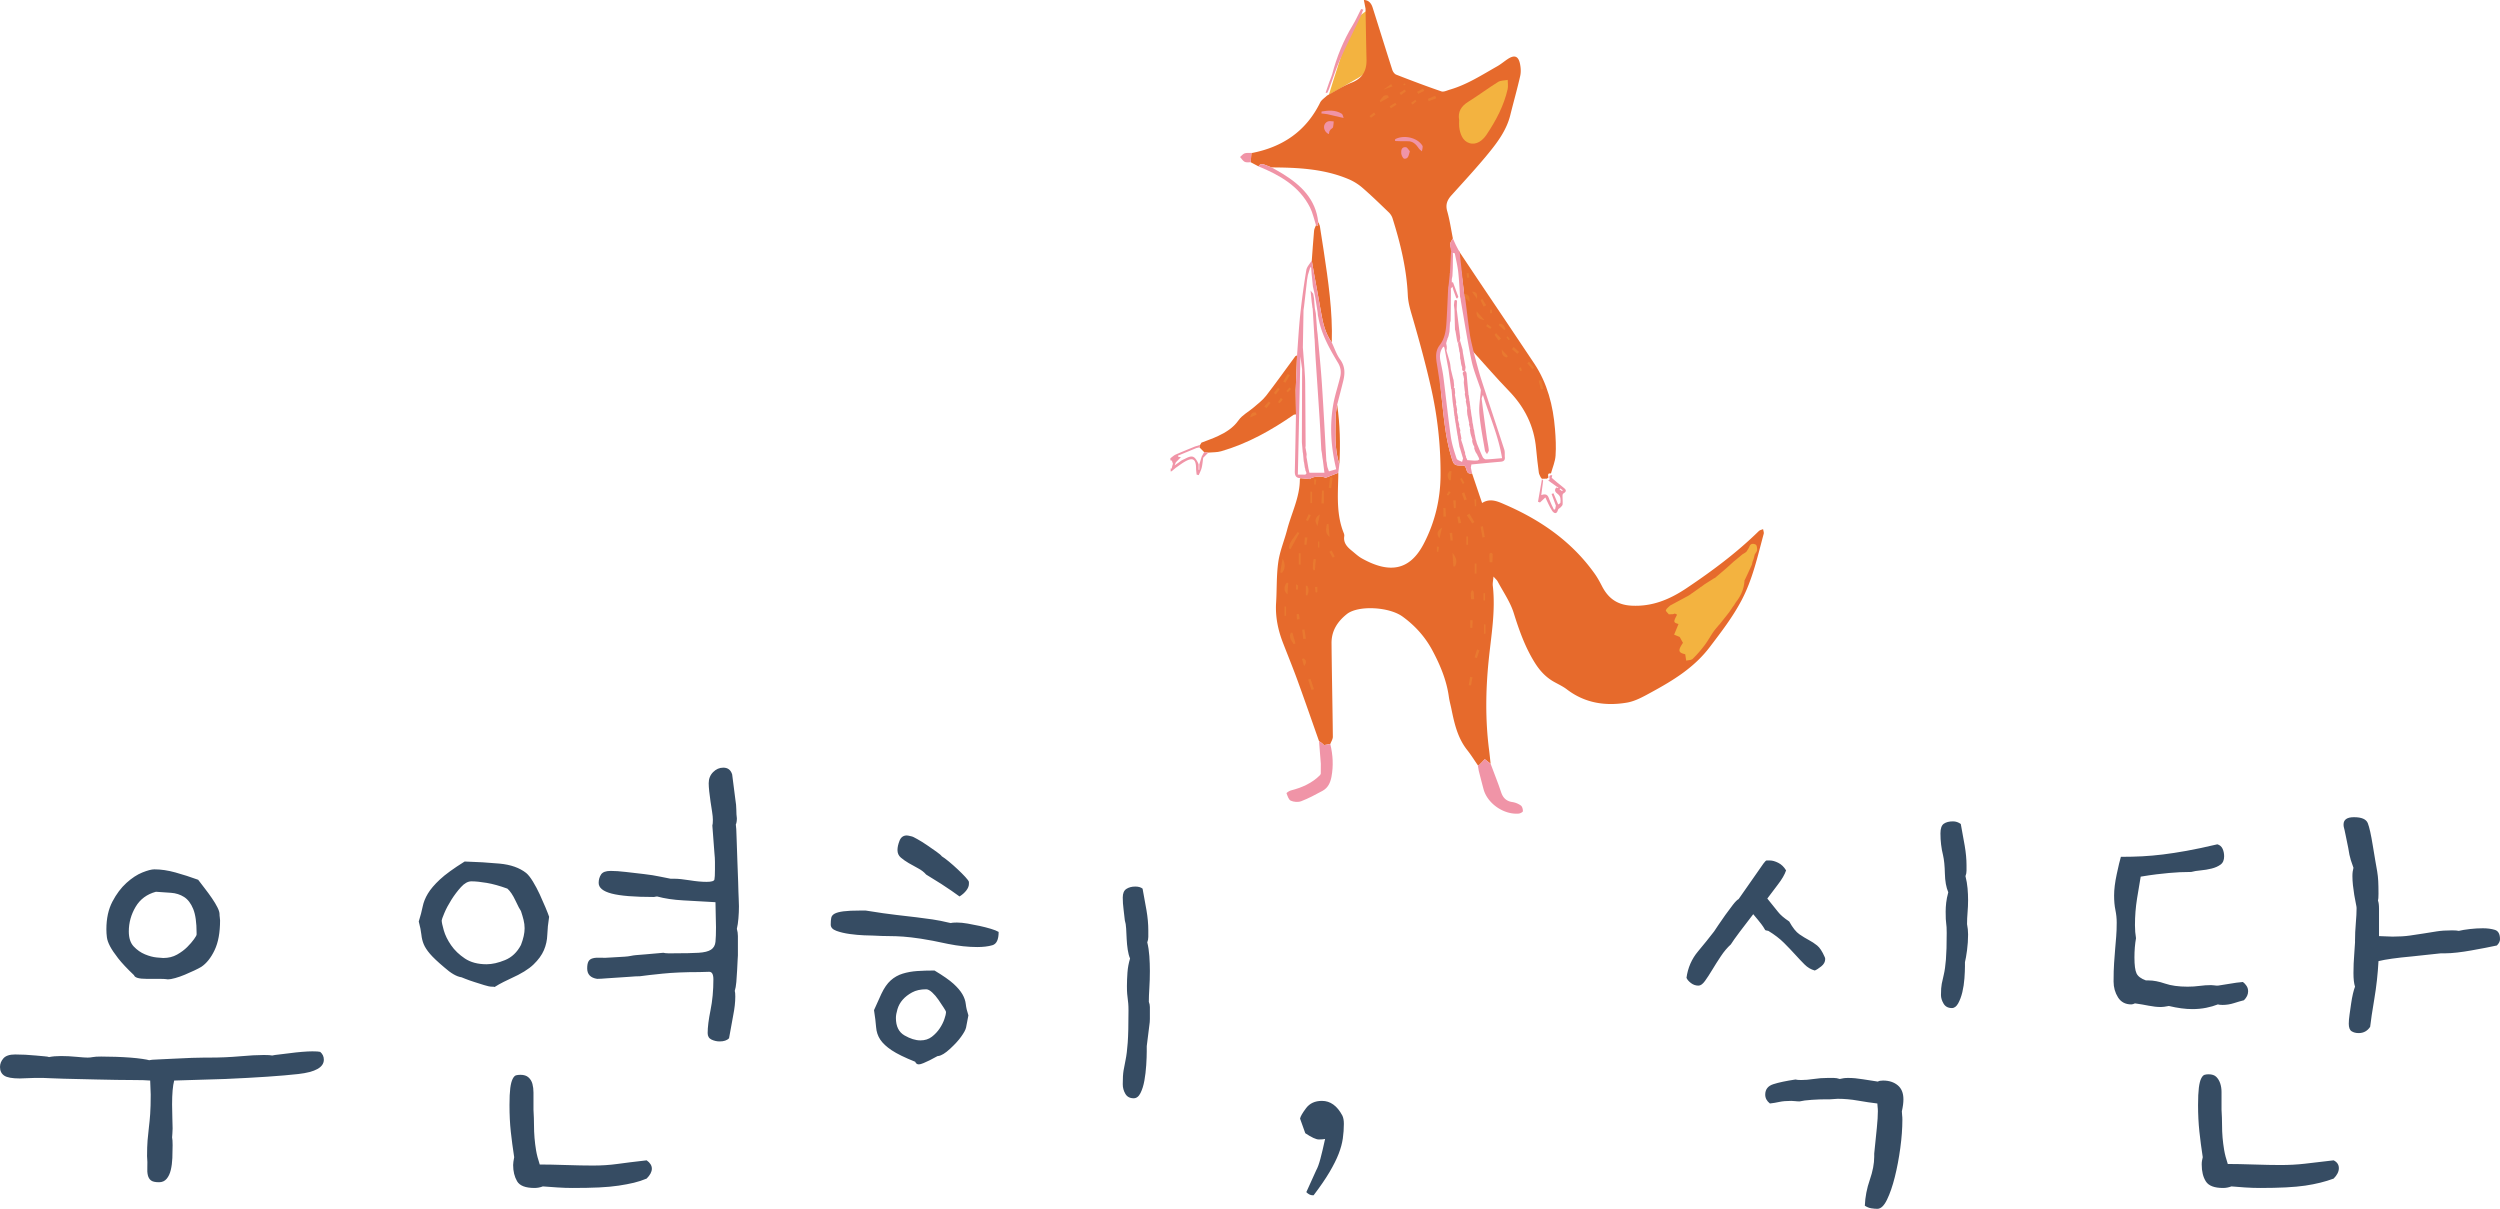 <svg viewBox='383 234.629 380 183.741' width='380' height='183.741' xmlns='http://www.w3.org/2000/svg' xmlns:xlink='http://www.w3.org/1999/xlink' preserveAspectRatio='none'><defs></defs><style>.companyName7f2fba05-0f2f-4045-9949-528a1ef4789f {fill:#364C63;fill-opacity:1;}.icon17f2fba05-0f2f-4045-9949-528a1ef4789f {fill:#F3B340;fill-opacity:1;}.icon27f2fba05-0f2f-4045-9949-528a1ef4789f {fill:#E66A2C;fill-opacity:1;}.icon3-str7f2fba05-0f2f-4045-9949-528a1ef4789f {stroke:#F094A7;stroke-opacity:1;}.icon37f2fba05-0f2f-4045-9949-528a1ef4789f {fill:#F094A7;fill-opacity:1;}.icon47f2fba05-0f2f-4045-9949-528a1ef4789f {fill:#F3B340;fill-opacity:1;}.icon57f2fba05-0f2f-4045-9949-528a1ef4789f {fill:#E66A2C;fill-opacity:1;}.icon67f2fba05-0f2f-4045-9949-528a1ef4789f {fill:#F094A7;fill-opacity:1;}.icon77f2fba05-0f2f-4045-9949-528a1ef4789f {fill:#F3B340;fill-opacity:1;}.icon87f2fba05-0f2f-4045-9949-528a1ef4789f {fill:#E66A2C;fill-opacity:1;}</style><g opacity='1' transform='rotate(0 383 351.312)'> <svg width='380' height='67.059' x='383' y='351.312' version='1.1' preserveAspectRatio='none' viewBox='4 -29.8 191.76 33.84'> <g transform='matrix(1 0 0 1 0 0)' class='companyName7f2fba05-0f2f-4045-9949-528a1ef4789f'><path id='id-7f2fba05-0f2f-4045-9949-528a1ef4789fD6z1nYkh' d='M20.84-18.48L20.84-18.48L20.84-18.56Q20.84-18.76 20.68-19.08Q20.52-19.40 20.26-19.78Q20-20.16 19.72-20.52Q19.44-20.88 19.20-21.20L19.20-21.20Q18.32-21.52 17.46-21.76Q16.60-22 15.84-22L15.84-22Q15.52-22 14.92-21.76Q14.32-21.52 13.70-20.96Q13.08-20.40 12.62-19.52Q12.16-18.64 12.16-17.40L12.16-17.40Q12.16-17.08 12.20-16.78Q12.24-16.48 12.44-16.10Q12.64-15.72 13.06-15.18Q13.48-14.64 14.28-13.88L14.28-13.88Q14.36-13.60 15.24-13.60L15.24-13.60L16.08-13.60Q16.64-13.60 16.72-13.58Q16.80-13.56 16.88-13.56L16.88-13.56Q17.08-13.56 17.44-13.66Q17.80-13.76 18.18-13.92Q18.56-14.08 18.90-14.24Q19.24-14.40 19.44-14.52L19.44-14.52Q20.04-14.92 20.46-15.80Q20.88-16.68 20.88-18.08L20.88-18.08Q20.88-18.20 20.86-18.30Q20.84-18.40 20.84-18.48ZM28.56-8L28.56-8Q28.40-8.04 27.96-8.04L27.96-8.04Q27.64-8.04 27.16-8Q26.68-7.96 26.24-7.90Q25.80-7.84 25.42-7.80Q25.04-7.76 24.88-7.72L24.88-7.72Q24.72-7.76 24.24-7.76L24.24-7.76Q23.52-7.76 22.40-7.66Q21.28-7.56 20.04-7.56L20.04-7.56L19.68-7.56Q19.36-7.56 18.72-7.54Q18.08-7.52 17.40-7.48Q16.72-7.44 16.14-7.42Q15.56-7.40 15.44-7.36L15.44-7.36Q15.32-7.40 14.92-7.46Q14.52-7.52 14-7.56Q13.48-7.60 12.88-7.62Q12.28-7.64 11.76-7.64L11.76-7.64Q11.32-7.64 11.12-7.60Q10.92-7.56 10.72-7.56L10.72-7.56Q10.48-7.56 9.86-7.62Q9.24-7.68 8.68-7.68L8.68-7.68Q8.40-7.68 8.18-7.66Q7.96-7.64 7.76-7.60L7.76-7.60Q7.68-7.64 7.40-7.66Q7.12-7.68 6.74-7.72Q6.36-7.76 5.94-7.78Q5.52-7.80 5.16-7.80L5.16-7.80Q4.52-7.80 4.26-7.50Q4-7.20 4-6.84L4-6.84Q4-6.40 4.32-6.18Q4.64-5.96 5.52-5.96L5.52-5.96Q5.76-5.96 6.06-5.98Q6.36-6 6.64-6L6.64-6Q7.16-6 7.32-6Q7.48-6 7.80-5.98Q8.12-5.96 8.90-5.94Q9.68-5.92 11.44-5.88L11.44-5.88Q13.12-5.84 14.12-5.84Q15.12-5.84 15.52-5.80L15.52-5.80Q15.52-5.52 15.54-5.26Q15.56-5 15.56-4.72L15.56-4.72Q15.56-3.80 15.52-3.24Q15.48-2.68 15.42-2.20Q15.36-1.72 15.32-1.22Q15.28-0.72 15.28 0L15.28 0Q15.32 0.48 15.30 0.84Q15.28 1.20 15.34 1.46Q15.40 1.72 15.58 1.86Q15.76 2 16.20 2L16.20 2Q16.56 2 16.78 1.74Q17 1.48 17.10 1.06Q17.20 0.64 17.22 0.14Q17.24-0.36 17.24-0.84L17.24-0.84Q17.24-1.28 17.20-1.44L17.20-1.44Q17.20-1.52 17.22-1.70Q17.24-1.88 17.24-2.12L17.24-2.12Q17.24-2.44 17.22-2.92Q17.20-3.40 17.20-3.96L17.20-3.96Q17.20-5.20 17.36-5.80L17.36-5.80L21.28-5.92Q24.92-6.08 26.88-6.30Q28.84-6.52 28.84-7.40L28.84-7.40Q28.84-7.76 28.56-8ZM19.08-17.12L19.08-17Q19.08-16.92 18.88-16.64Q18.68-16.36 18.36-16.04Q18.04-15.72 17.58-15.46Q17.12-15.20 16.52-15.20L16.52-15.20Q16.44-15.20 16.02-15.24Q15.60-15.28 15.12-15.48Q14.64-15.68 14.26-16.08Q13.88-16.48 13.88-17.24L13.88-17.24Q13.88-18.24 14.40-19.12Q14.92-20 15.96-20.28L15.96-20.28Q16.56-20.24 17.12-20.20Q17.68-20.16 18.12-19.88Q18.56-19.60 18.82-18.96Q19.08-18.32 19.08-17.12L19.08-17.12Z M60.64-20.28L60.64-20.28Q60.64-20.28 60.62-21Q60.60-21.72 60.56-22.64Q60.52-23.56 60.50-24.40Q60.48-25.24 60.44-25.44L60.44-25.44Q60.52-25.60 60.52-25.92L60.52-25.92Q60.48-26.20 60.48-26.56Q60.48-26.92 60.40-27.40L60.40-27.40L60.16-29.28Q60-29.80 59.48-29.80L59.48-29.80Q59.04-29.80 58.70-29.46Q58.36-29.12 58.36-28.60L58.36-28.60Q58.36-28.36 58.40-27.98Q58.44-27.60 58.50-27.20Q58.56-26.80 58.62-26.42Q58.68-26.04 58.68-25.80L58.68-25.80Q58.68-25.48 58.64-25.36L58.64-25.36L58.80-23.24Q58.84-22.88 58.84-22.56Q58.84-22.24 58.84-22L58.84-22Q58.84-21.40 58.80-21.22Q58.76-21.04 58.20-21.04L58.20-21.04Q57.64-21.04 56.90-21.16Q56.16-21.28 55.72-21.28L55.72-21.28L55.44-21.28Q55.20-21.32 54.64-21.44Q54.08-21.56 53.38-21.64Q52.68-21.72 52-21.80Q51.32-21.88 50.84-21.88L50.84-21.88Q50.28-21.88 50.10-21.60Q49.92-21.32 49.92-20.96L49.92-20.96Q49.92-20.40 50.92-20.14Q51.92-19.88 54.12-19.88L54.12-19.88Q54.20-19.88 54.26-19.90Q54.32-19.92 54.40-19.92L54.40-19.92Q55.28-19.68 56.40-19.62Q57.52-19.56 58.88-19.48L58.88-19.48Q58.88-18.96 58.90-18.48Q58.92-18 58.92-17.56L58.92-17.56Q58.92-16.84 58.88-16.44Q58.84-16.04 58.54-15.84Q58.24-15.64 57.58-15.60Q56.92-15.56 55.68-15.56L55.68-15.56Q55.44-15.56 55.24-15.56Q55.04-15.56 54.88-15.60L54.88-15.60L53.52-15.48Q53-15.44 52.78-15.42Q52.56-15.40 52.38-15.36Q52.20-15.32 51.90-15.30Q51.60-15.28 50.88-15.24L50.88-15.24Q50.40-15.20 50.06-15.22Q49.72-15.24 49.48-15.18Q49.24-15.12 49.14-14.94Q49.04-14.76 49.04-14.40L49.04-14.40Q49.04-13.72 49.80-13.60L49.80-13.60Q50.08-13.60 50.52-13.64Q50.96-13.68 51.42-13.70Q51.88-13.72 52.32-13.76Q52.76-13.80 53.08-13.80L53.08-13.80Q53.64-13.88 54.82-14Q56-14.12 57.64-14.12L57.64-14.12Q58.04-14.12 58.38-14.14Q58.72-14.16 58.72-13.56L58.72-13.56Q58.72-12.28 58.50-11.20Q58.28-10.12 58.28-9.44L58.28-9.44Q58.28-9.08 58.58-8.94Q58.88-8.80 59.20-8.80L59.20-8.80Q59.68-8.80 59.92-9.04L59.92-9.04L60.24-10.80Q60.40-11.60 60.40-12.24L60.40-12.24Q60.40-12.56 60.36-12.68L60.36-12.68Q60.44-12.92 60.48-13.36Q60.52-13.80 60.54-14.26Q60.56-14.72 60.58-15.06Q60.60-15.40 60.60-15.40L60.60-15.40L60.60-16.28Q60.60-16.60 60.60-16.88Q60.60-17.16 60.52-17.44L60.52-17.44Q60.60-17.76 60.64-18.24Q60.68-18.72 60.68-19.16L60.68-19.16Q60.68-19.48 60.66-19.78Q60.64-20.08 60.64-20.28ZM46.12-18.36L46.12-18.36Q46.04-18.60 45.84-19.08Q45.64-19.56 45.40-20.08Q45.16-20.60 44.88-21.06Q44.60-21.52 44.36-21.72L44.36-21.72Q43.60-22.32 42.32-22.44Q41.04-22.56 39.64-22.60L39.64-22.60Q38.36-21.80 37.74-21.22Q37.12-20.64 36.82-20.14Q36.52-19.64 36.42-19.14Q36.32-18.64 36.12-18L36.12-18Q36.28-17.40 36.32-17Q36.36-16.60 36.50-16.26Q36.64-15.92 36.98-15.52Q37.32-15.12 38.08-14.48L38.08-14.48Q38.84-13.80 39.40-13.72L39.40-13.72Q39.40-13.72 39.70-13.60Q40-13.48 40.38-13.36Q40.76-13.24 41.14-13.12Q41.52-13 41.72-13L41.72-13Q41.92-13 41.92-12.98Q41.92-12.96 41.98-13Q42.04-13.04 42.28-13.18Q42.52-13.32 43.20-13.64L43.20-13.64Q44.36-14.16 44.92-14.70Q45.48-15.24 45.72-15.80Q45.96-16.36 45.98-16.98Q46-17.60 46.12-18.36ZM53.60 1.72L53.60 1.72Q54 1.32 54 0.96L54 0.96Q54 0.60 53.60 0.32L53.60 0.32Q52.20 0.48 51.34 0.60Q50.48 0.72 49.48 0.72L49.48 0.72Q48.60 0.72 47.40 0.68Q46.20 0.64 45.40 0.64L45.40 0.64Q45.20 0.04 45.12-0.44Q45.04-0.92 45-1.40Q44.96-1.88 44.96-2.38Q44.96-2.88 44.92-3.56L44.92-3.56L44.92-4.20Q44.92-4.52 44.92-4.88Q44.92-5.24 44.84-5.54Q44.76-5.84 44.54-6.04Q44.32-6.24 43.92-6.24L43.92-6.24Q43.72-6.24 43.58-6.20Q43.44-6.16 43.32-5.92Q43.20-5.68 43.14-5.22Q43.08-4.76 43.08-3.92L43.08-3.92Q43.08-2.80 43.18-1.88Q43.28-0.96 43.44 0.08L43.44 0.08Q43.36 0.48 43.36 0.68L43.36 0.68Q43.36 1.40 43.66 1.92Q43.96 2.44 45 2.44L45 2.44Q45.32 2.44 45.64 2.32L45.64 2.32Q46.16 2.36 46.76 2.40Q47.36 2.44 47.92 2.44L47.92 2.44Q49.08 2.44 49.94 2.40Q50.80 2.36 51.46 2.26Q52.12 2.16 52.62 2.04Q53.12 1.92 53.60 1.72ZM43.96-16.20L43.96-16.20Q43.52-15.36 42.74-15.04Q41.96-14.72 41.32-14.72L41.32-14.72Q40.32-14.72 39.66-15.16Q39-15.60 38.60-16.18Q38.20-16.76 38.04-17.32Q37.88-17.88 37.88-18.08L37.88-18.08Q37.88-18.16 38.08-18.64Q38.28-19.12 38.62-19.66Q38.96-20.20 39.36-20.64Q39.76-21.08 40.16-21.08L40.16-21.08Q40.64-21.08 41.34-20.96Q42.04-20.84 42.92-20.52L42.92-20.52Q43.24-20.24 43.54-19.60Q43.84-18.96 43.96-18.80L43.96-18.80Q44.08-18.44 44.16-18.12Q44.24-17.80 44.24-17.48L44.24-17.48Q44.24-16.92 43.96-16.20Z M92.12-11.84L92.12-11.84Q92.12-12.28 92.16-12.90Q92.20-13.52 92.20-14.20L92.20-14.20Q92.20-14.76 92.16-15.34Q92.12-15.92 92-16.40L92-16.40Q92.08-16.60 92.08-16.82Q92.08-17.04 92.08-17.32L92.08-17.32Q92.08-18.04 91.94-18.86Q91.80-19.68 91.64-20.52L91.64-20.52Q91.44-20.68 91.08-20.68L91.08-20.68Q90.68-20.68 90.40-20.50Q90.12-20.32 90.12-19.84L90.12-19.84Q90.12-19.40 90.18-18.94Q90.24-18.48 90.28-18.08L90.28-18.08Q90.36-17.84 90.38-17.46Q90.40-17.08 90.42-16.66Q90.44-16.24 90.50-15.84Q90.56-15.44 90.68-15.16L90.68-15.16Q90.52-14.64 90.48-14.08Q90.44-13.52 90.44-13.04L90.44-13.04Q90.44-12.64 90.46-12.44Q90.48-12.24 90.50-12.08Q90.52-11.92 90.54-11.72Q90.56-11.52 90.56-11.16L90.56-11.16Q90.56-9.52 90.50-8.70Q90.44-7.88 90.34-7.40Q90.24-6.92 90.18-6.56Q90.12-6.20 90.12-5.52L90.12-5.52Q90.12-5.12 90.32-4.78Q90.52-4.44 90.96-4.44L90.96-4.44Q91.28-4.44 91.48-4.84Q91.68-5.24 91.78-5.80Q91.88-6.36 91.92-6.98Q91.96-7.60 91.96-8.04L91.96-8.04L91.96-8.44L92.16-10.04Q92.20-10.28 92.20-10.52Q92.20-10.76 92.20-10.96L92.20-10.96Q92.20-11.24 92.20-11.44Q92.20-11.64 92.12-11.84ZM78.32-20.88L78.32-21.04Q78.28-21.16 78.04-21.42Q77.80-21.68 77.46-22Q77.12-22.32 76.78-22.60Q76.44-22.88 76.24-23L76.24-23Q76.16-23.12 75.82-23.36Q75.48-23.60 75.10-23.86Q74.72-24.12 74.36-24.32Q74-24.52 73.96-24.52L73.96-24.52Q73.64-24.60 73.56-24.60L73.56-24.60Q73.16-24.60 73-24.20Q72.84-23.80 72.84-23.48L72.84-23.48Q72.84-23.12 73.10-22.90Q73.36-22.68 73.70-22.48Q74.04-22.28 74.42-22.08Q74.80-21.88 75.04-21.60L75.04-21.60L76.20-20.88Q76.64-20.60 76.98-20.36Q77.32-20.12 77.60-19.92L77.60-19.92Q77.92-20.12 78.12-20.38Q78.32-20.64 78.32-20.88L78.32-20.88ZM80.60-17.20L80.60-17.20Q80.40-17.32 80-17.44Q79.60-17.56 79.14-17.66Q78.68-17.76 78.22-17.84Q77.76-17.92 77.40-17.92L77.40-17.92Q77.04-17.92 76.92-17.88L76.92-17.88Q76.08-18.08 75.52-18.16Q74.96-18.24 74.32-18.32Q73.68-18.40 72.78-18.50Q71.88-18.60 70.40-18.84L70.40-18.84L70-18.84Q69.16-18.84 68.70-18.78Q68.24-18.72 68.02-18.60Q67.80-18.48 67.76-18.28Q67.72-18.08 67.72-17.76L67.72-17.76Q67.72-17.44 68.16-17.28Q68.60-17.12 69.18-17.04Q69.76-16.96 70.28-16.94Q70.80-16.92 70.96-16.92L70.96-16.92Q71.68-16.88 72.20-16.88Q72.72-16.88 73.28-16.84Q73.84-16.80 74.64-16.68Q75.44-16.56 76.72-16.28L76.72-16.28Q77.92-16.04 78.96-16.04L78.96-16.04Q79.64-16.04 80.12-16.18Q80.60-16.32 80.60-17.20ZM78.28-10.80L78.28-10.80Q78.12-11.28 78.08-11.66Q78.04-12.04 77.82-12.42Q77.60-12.80 77.14-13.22Q76.68-13.64 75.68-14.24L75.68-14.24Q74.96-14.24 74.36-14.20Q73.76-14.16 73.24-14Q72.72-13.84 72.32-13.48Q71.92-13.12 71.60-12.44L71.60-12.44L71.04-11.20Q71.16-10.44 71.20-9.90Q71.24-9.36 71.52-8.94Q71.80-8.52 72.40-8.12Q73-7.72 74.20-7.24L74.20-7.24Q74.28-7.04 74.48-7.04L74.48-7.04Q74.60-7.04 74.84-7.14Q75.08-7.24 75.32-7.36L75.32-7.36Q75.60-7.52 75.92-7.68L75.92-7.68L75.96-7.68Q76.32-7.72 76.88-8.24Q77.44-8.76 77.72-9.16L77.72-9.16Q78.04-9.60 78.10-9.86Q78.16-10.12 78.28-10.80ZM76.56-11.08L76.56-11.08L76.56-11Q76.56-10.88 76.44-10.52Q76.32-10.16 76.08-9.80Q75.84-9.44 75.48-9.16Q75.12-8.88 74.60-8.88L74.60-8.88Q74.04-8.88 73.38-9.26Q72.72-9.64 72.72-10.60L72.72-10.60Q72.72-10.88 72.84-11.28Q72.96-11.68 73.24-12Q73.52-12.32 73.96-12.56Q74.40-12.80 75.04-12.80L75.04-12.80Q75.24-12.80 75.50-12.56Q75.76-12.32 75.98-12Q76.20-11.68 76.38-11.40Q76.56-11.12 76.56-11.08Z M106.96-3.12L106.96-3.12Q107.08-2.88 107.08-2.48L107.08-2.48Q107.08-1.92 107.00-1.36Q106.92-0.80 106.68-0.18Q106.44 0.44 105.98 1.22Q105.52 2 104.76 3L104.76 3L104.68 3Q104.44 3 104.20 2.76L104.20 2.76L104.96 1.08Q105.12 0.80 105.28 0.20Q105.44-0.40 105.64-1.32L105.64-1.32Q105.48-1.28 105.16-1.28L105.16-1.28Q104.84-1.28 104.12-1.76L104.12-1.76L103.72-2.88Q103.76-3.12 104.18-3.68Q104.60-4.24 105.40-4.24L105.40-4.24Q106.36-4.24 106.96-3.12Z M154.88-17.80L154.88-17.80Q154.88-18.24 154.92-18.70Q154.96-19.16 154.96-19.64L154.96-19.64Q154.96-20.08 154.92-20.54Q154.88-21 154.76-21.48L154.76-21.48Q154.84-21.68 154.84-21.90Q154.84-22.12 154.84-22.32L154.84-22.32Q154.84-23 154.70-23.82Q154.56-24.64 154.40-25.48L154.40-25.48Q154.12-25.68 153.80-25.68L153.80-25.68Q153.36-25.68 153.10-25.50Q152.84-25.32 152.84-24.76L152.84-24.76Q152.84-23.88 153.04-23.08L153.04-23.08Q153.16-22.56 153.18-21.68Q153.20-20.80 153.44-20.24L153.44-20.24Q153.32-19.80 153.28-19.44Q153.24-19.08 153.24-18.76L153.24-18.76Q153.24-18.08 153.28-17.86Q153.32-17.64 153.32-17.12L153.32-17.12Q153.32-15.80 153.26-15.08Q153.20-14.36 153.10-13.94Q153-13.52 152.94-13.22Q152.88-12.92 152.88-12.36L152.88-12.36Q152.88-12.04 153.08-11.70Q153.28-11.36 153.72-11.36L153.72-11.36Q154-11.36 154.20-11.72Q154.40-12.08 154.52-12.58Q154.64-13.08 154.68-13.64Q154.72-14.20 154.72-14.56L154.72-14.56L154.72-14.88Q154.80-15.20 154.88-15.80Q154.96-16.40 154.96-17L154.96-17Q154.96-17.20 154.94-17.40Q154.92-17.60 154.88-17.80ZM143.96-15.28L143.96-15.28Q143.68-15.92 143.38-16.16Q143.08-16.40 142.74-16.58Q142.40-16.76 142.02-17.02Q141.64-17.28 141.24-18L141.24-18Q140.64-18.40 140.38-18.74Q140.12-19.08 139.56-19.76L139.56-19.76Q139.88-20.20 140.36-20.82Q140.84-21.44 141-21.92L141-21.92Q140.76-22.32 140.40-22.50Q140.04-22.68 139.76-22.68L139.76-22.68Q139.56-22.68 139.50-22.68Q139.44-22.68 139.26-22.44Q139.08-22.20 138.66-21.58Q138.24-20.96 137.36-19.72L137.36-19.72Q137.20-19.64 136.92-19.28Q136.64-18.92 136.34-18.50Q136.04-18.08 135.80-17.72Q135.56-17.36 135.48-17.24L135.48-17.24Q134.96-16.56 134.24-15.70Q133.52-14.84 133.36-13.68L133.36-13.68Q133.44-13.48 133.70-13.28Q133.96-13.08 134.28-13.08L134.28-13.08Q134.52-13.08 134.78-13.44Q135.04-13.80 135.34-14.30Q135.64-14.80 136-15.34Q136.36-15.88 136.76-16.24L136.76-16.24Q136.96-16.56 137.44-17.20Q137.92-17.84 138.48-18.56L138.48-18.56Q138.92-18.04 139.10-17.80Q139.28-17.56 139.34-17.44Q139.40-17.32 139.44-17.32Q139.48-17.32 139.64-17.28L139.64-17.28Q140.36-16.84 140.84-16.36Q141.32-15.88 141.70-15.46Q142.08-15.04 142.42-14.70Q142.76-14.36 143.20-14.24L143.20-14.24Q143.40-14.32 143.70-14.56Q144-14.80 144-15.12L144-15.12Q144-15.20 143.96-15.28ZM149.88-3.44L149.88-3.44Q150-3.96 150-4.36L150-4.36Q150-5.08 149.56-5.44Q149.12-5.80 148.44-5.80L148.44-5.80Q148.16-5.80 148.04-5.72L148.04-5.72Q147.48-5.80 146.88-5.90Q146.28-6 145.76-6L145.76-6Q145.56-6 145.42-5.98Q145.28-5.96 145.12-5.92L145.12-5.92Q144.88-6 144.66-6Q144.44-6 144.20-6L144.20-6Q143.64-6 143.12-5.92Q142.60-5.84 142.16-5.84L142.16-5.84Q141.84-5.84 141.72-5.88L141.72-5.88Q140.64-5.72 140.02-5.52Q139.40-5.32 139.40-4.72L139.40-4.72Q139.40-4.32 139.76-4.04L139.76-4.04Q140.12-4.08 140.48-4.16Q140.84-4.24 141.40-4.24L141.40-4.24Q141.56-4.24 141.70-4.22Q141.84-4.20 142.04-4.20L142.04-4.20Q142.36-4.28 142.96-4.32Q143.56-4.36 144-4.36L144-4.36L144.36-4.36Q144.52-4.36 144.66-4.38Q144.80-4.40 144.96-4.40L144.96-4.40Q145.72-4.40 146.52-4.26Q147.32-4.12 148-4.04L148-4.04Q148-3.92 148.02-3.78Q148.04-3.64 148.04-3.44L148.04-3.44Q148.04-3.20 148.02-2.88Q148-2.56 147.96-2.16L147.96-2.16L147.76-0.20L147.76 0.04Q147.76 0.84 147.42 1.82Q147.08 2.80 147.04 3.80L147.04 3.80Q147.28 3.96 147.54 4Q147.80 4.04 148 4.04L148 4.04Q148.40 4.04 148.74 3.34Q149.08 2.64 149.34 1.60Q149.60 0.56 149.76-0.62Q149.92-1.80 149.92-2.80L149.92-2.80Q149.92-3 149.90-3.14Q149.88-3.28 149.88-3.44Z M195.52-16.16L195.52-16.16Q195.76-16.40 195.76-16.64L195.76-16.64Q195.76-17.24 195.36-17.36Q194.96-17.48 194.44-17.48L194.44-17.48Q193.96-17.48 193.44-17.42Q192.92-17.36 192.60-17.28L192.60-17.28Q192.44-17.32 192.08-17.32L192.08-17.32Q191.40-17.32 190.90-17.24Q190.40-17.16 189.90-17.08Q189.40-17 188.84-16.92Q188.28-16.84 187.52-16.84L187.52-16.84Q187.24-16.84 186.98-16.86Q186.72-16.88 186.48-16.88L186.48-16.88L186.48-18.08Q186.48-18.56 186.48-18.98Q186.48-19.40 186.40-19.60L186.40-19.60Q186.44-19.72 186.44-20.12L186.44-20.12Q186.44-20.72 186.42-21.10Q186.40-21.48 186.34-21.84Q186.28-22.20 186.20-22.64Q186.12-23.08 186.00-23.84L186.00-23.84Q185.80-25.08 185.62-25.54Q185.44-26 184.56-26L184.56-26Q183.76-26 183.76-25.44L183.76-25.44Q183.76-25.32 183.78-25.24Q183.80-25.16 183.84-25Q183.88-24.84 183.94-24.52Q184.00-24.20 184.12-23.64L184.12-23.64Q184.20-23.08 184.32-22.70Q184.44-22.32 184.52-22.12L184.52-22.12Q184.48-21.96 184.46-21.82Q184.44-21.68 184.44-21.48L184.44-21.48Q184.44-21.16 184.48-20.78Q184.52-20.40 184.58-20.04Q184.64-19.68 184.70-19.40Q184.76-19.12 184.76-19.04L184.76-19.04Q184.76-18.56 184.70-17.86Q184.64-17.16 184.64-16.56L184.64-16.56L184.64-16.40Q184.64-16.24 184.58-15.50Q184.52-14.76 184.52-14.04L184.52-14.04Q184.52-13.36 184.64-13L184.64-13Q184.56-12.80 184.48-12.46Q184.40-12.12 184.34-11.70Q184.28-11.28 184.22-10.86Q184.16-10.44 184.16-10.16L184.16-10.16Q184.16-9.72 184.38-9.58Q184.60-9.44 184.92-9.44L184.92-9.44Q185.48-9.44 185.80-9.92L185.80-9.92Q185.88-10.64 186.12-12.06Q186.36-13.48 186.44-14.96L186.44-14.96Q187.24-15.16 189.00-15.32L189.00-15.32L191.24-15.56L191.60-15.56Q191.96-15.56 192.48-15.62Q193.00-15.68 193.56-15.78Q194.12-15.88 194.64-15.98Q195.16-16.08 195.52-16.16ZM176.12-11.96L176.12-11.96Q176.44-12.28 176.44-12.64L176.44-12.64Q176.44-12.88 176.32-13.06Q176.20-13.24 176.04-13.36L176.04-13.36Q175.56-13.32 175.00-13.22Q174.44-13.12 174.12-13.08L174.12-13.08Q173.96-13.08 173.84-13.10Q173.72-13.12 173.60-13.12L173.60-13.12Q173.16-13.12 172.72-13.06Q172.28-13 171.80-13L171.80-13Q170.76-13 170.06-13.24Q169.36-13.48 168.80-13.48L168.80-13.48L168.60-13.48Q168.04-13.68 167.88-14.02Q167.72-14.36 167.72-15.24L167.72-15.24Q167.72-16.04 167.84-16.72L167.84-16.72Q167.80-16.96 167.78-17.20Q167.76-17.44 167.76-17.72L167.76-17.72Q167.76-18.76 167.92-19.76Q168.08-20.76 168.20-21.44L168.20-21.44Q168.92-21.56 169.42-21.62Q169.92-21.68 170.36-21.72Q170.80-21.76 171.20-21.78Q171.60-21.80 172.08-21.80L172.08-21.80Q172.36-21.88 172.80-21.92Q173.24-21.96 173.64-22.06Q174.04-22.16 174.32-22.36Q174.60-22.56 174.60-23L174.60-23Q174.60-23.32 174.48-23.58Q174.36-23.84 174.08-23.92L174.08-23.92Q172.72-23.60 171.72-23.42Q170.72-23.24 169.90-23.14Q169.08-23.04 168.32-23Q167.56-22.96 166.68-22.96L166.68-22.96Q166.56-22.56 166.36-21.62Q166.16-20.68 166.16-20L166.16-20Q166.16-19.36 166.26-18.88Q166.36-18.40 166.36-17.92L166.36-17.92Q166.36-17.32 166.32-16.84Q166.28-16.36 166.24-15.88Q166.20-15.40 166.16-14.82Q166.12-14.24 166.12-13.40L166.12-13.40Q166.12-12.72 166.46-12.18Q166.80-11.64 167.48-11.64L167.48-11.64Q167.60-11.64 167.76-11.72L167.76-11.72Q168.32-11.64 168.82-11.54Q169.32-11.44 169.76-11.44L169.76-11.44Q169.96-11.44 170.36-11.52L170.36-11.52Q171.36-11.28 172.16-11.28L172.16-11.28Q172.72-11.28 173.22-11.38Q173.72-11.48 174.12-11.64L174.12-11.64Q174.24-11.60 174.48-11.60L174.48-11.60Q174.92-11.60 175.36-11.74Q175.80-11.88 176.12-11.96ZM183.00 1.72L183.00 1.72Q183.40 1.32 183.40 0.92L183.40 0.92Q183.40 0.52 183.00 0.32L183.00 0.32Q181.64 0.48 180.78 0.58Q179.92 0.68 178.92 0.68L178.92 0.68Q178.08 0.68 176.88 0.64Q175.68 0.60 174.88 0.60L174.88 0.60Q174.68 0 174.60-0.48Q174.52-0.96 174.48-1.42Q174.44-1.88 174.44-2.40Q174.44-2.92 174.40-3.56L174.40-3.56L174.40-4.24Q174.40-4.56 174.40-4.92Q174.40-5.28 174.30-5.58Q174.20-5.88 174.00-6.08Q173.80-6.28 173.40-6.28L173.40-6.28Q173.24-6.28 173.10-6.24Q172.96-6.20 172.84-5.96Q172.72-5.72 172.66-5.24Q172.60-4.76 172.60-3.92L172.60-3.92Q172.60-2.84 172.70-1.90Q172.80-0.96 172.96 0.08L172.96 0.08Q172.92 0.24 172.90 0.36Q172.88 0.48 172.88 0.64L172.88 0.64Q172.88 1.44 173.20 1.94Q173.52 2.44 174.52 2.44L174.52 2.44Q174.84 2.44 175.16 2.32L175.16 2.32Q175.60 2.36 176.20 2.40Q176.80 2.44 177.36 2.44L177.36 2.44Q179.60 2.44 180.82 2.26Q182.04 2.08 183.00 1.72Z'/></g> </svg> </g><g opacity='1' transform='rotate(0 560.901 234.629)'> <svg width='90.197' height='123.682' x='560.901' y='234.629' version='1.1' preserveAspectRatio='none' viewBox='34.001 9.499 131.999 181.002'> <g transform='matrix(1 0 0 1 0 0)' ><g><path d='M77.239 25.772c-.429.327-.801.672-1.229.923-1.354.793-6.767 3.916-6.767 3.916s1.908-6.181 2.441-7.721c1.222-3.523 2.064-6.935 4.482-9.823.434-.519 1.09-.853 1.644-1.273.327.661.879 1.301.942 1.987.244 2.628.257 5.278.502 7.906.175 1.858-.35 3.245-2.015 4.085z' data-color='1' class='icon17f2fba05-0f2f-4045-9949-528a1ef4789f'></path><path d='M165.844 127.197c-.323.144-.723.21-.959.442-4.901 4.807-10.385 8.885-16.071 12.695-3.694 2.475-7.628 4.157-12.292 3.888-3.168-.182-5.136-1.665-6.507-4.317-.492-.952-1.006-1.906-1.625-2.778-5.062-7.13-11.974-11.919-19.891-15.358-1.585-.689-3.312-1.561-5.16-.378-.197-.573-.36-1.04-.518-1.509l-1.724-5.101c-1.452.339-1.02-1.138-1.717-1.689.051.018-.021-.03-.093-.03-2.213.002-2.227-.009-2.852-2.111-1.275-4.285-1.619-8.716-2.119-13.127-.285-2.507-.306-4.928-.707-7.42-.231-1.437-.496-2.674.462-3.914 1.37-1.775 1.539-4.035 1.655-6.14.126-2.29.198-4.54.308-6.83.029-.148.086-.274.115-.422-.007-.067-.064-.207-.039-.269.068-.687.202-1.462.269-2.149.013-.166.025-.256.038-.422.008-.074-.085-.233-.077-.307.011-.162.066-.26.077-.422.059-1.129.057-2.018.115-3.147.014-.187.025-.388.038-.576-.037-.045.058-.331.103-.367-.081-.556-.498-1.123-.44-1.664.046-.427.391-.821.604-1.23-.407-2.027-.693-4.087-1.26-6.068-.421-1.471.002-2.49.947-3.539 2.798-3.106 5.645-6.176 8.287-9.411 2.059-2.52 3.993-5.174 4.802-8.44.719-2.902 1.541-5.78 2.201-8.695.195-.861.133-1.841-.052-2.715-.371-1.758-1.265-2.036-2.802-.993-.762.516-1.473 1.117-2.271 1.568-3.407 1.926-6.708 4.076-10.52 5.183-.626.182-1.368.569-1.894.389-3.377-1.157-6.717-2.424-10.043-3.72-.379-.147-.738-.654-.871-1.069-1.477-4.597-2.898-9.211-4.359-13.813-.301-.947-.844-1.698-1.965-1.723l.369 1.91.001-.028c.071 3.78.125 7.56.218 11.339.06 2.473-.847 4.186-3.299 5.155-1.905.752-3.653 1.899-5.47 2.871l-.012.01c-.522.517-1.231.942-1.536 1.564-3.146 6.411-8.402 9.919-15.294 11.236l-.139 2.034 1.727.917c.408-.705.983-.515 1.564-.289.443.172.885.346 1.327.52 5.827.03 11.627.294 17.097 2.592a11.76 11.76 0 0 1 3.086 1.903c2.031 1.756 3.959 3.632 5.894 5.495.369.355.689.84.842 1.325 1.757 5.572 3.131 11.227 3.398 17.09.085 1.865.653 3.579 1.166 5.352 1.457 5.039 2.836 10.108 3.996 15.222a85.588 85.588 0 0 1 2.121 19.505c-.034 5.383-1.264 10.497-3.754 15.264-3.144 6.022-7.708 6.605-13.75 3.226-.829-.464-1.539-1.144-2.284-1.748-1.015-.822-1.862-1.736-1.628-3.204.034-.215-.028-.467-.112-.675-1.64-4.046-1.324-8.28-1.223-12.493.007-.306.005-.613.006-.919l-2.834 1.116c-.855-.455-2.782-.342-3.514.275l-2.086-.205c-.041.107-.118.213-.119.32-.014 3.951-1.86 7.442-2.825 11.154-.625 2.407-1.624 4.749-1.971 7.189-.424 2.983-.298 6.04-.487 9.061-.195 3.129.434 6.096 1.559 8.987 1.083 2.786 2.211 5.555 3.233 8.363 1.624 4.463 3.176 8.951 4.759 13.429.205.14.418.269.613.422.177.139.333.303.499.456l1.392-.241c.199-.541.576-1.085.57-1.624-.071-6.933-.231-13.865-.292-20.798-.024-2.707 1.269-4.77 3.387-6.467 2.506-2.008 9.387-1.65 12.408.54 2.775 2.011 5.023 4.508 6.634 7.521 1.741 3.256 3.162 6.641 3.67 10.345.125.909.384 1.798.567 2.7.657 3.24 1.384 6.442 3.514 9.13.852 1.075 1.577 2.25 2.36 3.379l.334-.085 1.218-1.269 1.296 1.033c-.116-1.049-.218-2.1-.352-3.146-.848-6.614-.753-13.24-.085-19.852.558-5.524 1.564-11.014.92-16.604-.066-.574.082-1.172.155-2.052.45.52.757.767.927 1.086 1.236 2.328 2.803 4.559 3.577 7.035 1.197 3.828 2.503 7.525 4.636 10.965 1.16 1.87 2.519 3.343 4.414 4.387.94.518 1.93.982 2.776 1.629 3.997 3.061 8.57 3.745 13.339 2.942 1.898-.319 3.722-1.366 5.455-2.31 4.856-2.646 9.486-5.449 12.981-10.051 2.555-3.364 5.077-6.618 7.069-10.392 2.485-4.707 3.564-9.769 4.93-14.785.087-.32-.081-.705-.131-1.059z' data-color='2' class='icon27f2fba05-0f2f-4045-9949-528a1ef4789f'></path><path d='M98.067 65.186c.333 3.092 1.53 10.425 1.218 10.1.344 2.724.647 5.454 1.048 8.169.205 1.389.587 2.752.889 4.126 2.67 2.947 5.263 5.968 8.031 8.822 3.521 3.63 5.658 7.839 6.097 12.892.155 1.787.377 3.569.608 5.349.046.355.271.686.413 1.028l.264.329 1.128-.03.328-.252c-.065-.459-.289-1.017.565-.908.358-1.312.93-2.611 1.024-3.943.14-1.977.029-3.986-.131-5.968-.417-5.185-1.687-10.132-4.604-14.525-4.177-6.289-8.414-12.538-12.621-18.807-1.424-2.125-2.838-4.255-4.257-6.382z' data-color='2' class='icon27f2fba05-0f2f-4045-9949-528a1ef4789f'></path><path d='M66.388 59.591c-.146.401-.387.795-.424 1.207-.199 2.218-.348 4.44-.514 6.662.174 1.004.343 2.008.525 3.011.514 2.844 1.058 5.683 1.543 8.532.404 2.373.958 4.68 2.384 6.685.214-6.911-.794-13.715-1.818-20.518-.267-1.774-.534-3.548-.828-5.317-.053-.316-.24-.61-.364-.914-.374.061.442 1.03-.504.652z' data-color='2' class='icon27f2fba05-0f2f-4045-9949-528a1ef4789f'></path><path d='M61.463 101.737l.474-.056-.065-5.381.302-7.737c-.138.069-.326.101-.407.211-2.156 2.917-4.254 5.878-6.473 8.747-.758.981-1.789 1.762-2.74 2.583-1.128.974-2.571 1.707-3.397 2.881-1.194 1.696-2.794 2.665-4.548 3.499-1.199.57-2.469.992-3.708 1.48l-.3.503-.143.542 1.059 1.071.916.097c.947-.091 1.938-.038 2.838-.297 5.905-1.701 11.179-4.671 16.192-8.143z' data-color='2' class='icon27f2fba05-0f2f-4045-9949-528a1ef4789f'></path><path d='M71.099 99.516c-.117.9-.331 1.8-.333 2.7-.008 3.534-.324 7.097.823 10.543.253-4.429.136-8.845-.49-13.243z' data-color='2' class='icon27f2fba05-0f2f-4045-9949-528a1ef4789f'></path><path d='M68.175 175.239c-.165-.153-.322-.317-.499-.456-.195-.153-.408-.283-.613-.423l.398 5.024-.011 2.223-.145.296c-1.813 1.823-4.066 2.802-6.518 3.429-.367.094-.99.539-.961.616.233.603.468 1.435.951 1.656.666.304 1.644.38 2.32.12 1.628-.626 3.182-1.46 4.72-2.294 1.224-.664 1.759-1.776 2.017-3.157.459-2.464.319-4.868-.27-7.274l-1.389.24z' data-color='3' class='icon37f2fba05-0f2f-4045-9949-528a1ef4789f'></path><path d='M41.519 110.078l-.55.975.024.02-.024-.02-.538 1.751v1.202h-.152v-1.204c-.058-.141-.107-.287-.176-.422-.757-1.477-1.274-1.643-2.737-.887-.27.14-.55.261-.826.391l-1.607 1.145.263-.665 1.138-1.168-.565-.083a25.7 25.7 0 0 0-.1-.248l4.126-1.704.666-.153.143-.542-1.128.351c-1.437.595-2.883 1.168-4.304 1.799-.427.19-.782.54-1.171.817v.46l.331.075.234.704-.115.35-.177.725-.001.004-.212-.055v.691l.2-.067v.018l.036-.03.024-.008v-.012l.872-.728c.658-.451 1.291-.945 1.979-1.345 1.817-1.054 2.524-.619 2.537 1.496.003.456.083.912.127 1.368l.471.11c.221-.541.511-1.066.648-1.627.178-.73.234-1.49.343-2.237.379-.383.758-.767 1.139-1.15l-.918-.097z' data-color='3' class='icon37f2fba05-0f2f-4045-9949-528a1ef4789f'></path><path d='M111.951 188.678a4.405 4.405 0 0 0-1.891-.768c-1.31-.188-2.053-.919-2.463-2.096-.214-.614-.412-1.233-.639-1.841-.568-1.526-1.149-3.047-1.725-4.571l-1.296-1.033-1.218 1.269-.334.086.21 1.247c.355 1.366.698 2.734 1.067 4.096.855 3.159 4.485 5.69 7.813 5.413.341-.028.925-.34.932-.537.017-.429-.143-1.039-.456-1.265z' data-color='3' class='icon37f2fba05-0f2f-4045-9949-528a1ef4789f'></path><path d='M121.333 117.87c-.87-.648-1.677-1.381-2.511-2.077l.114-.576c-.854-.109-.629.449-.565.909l-.328.252 1.831 1.322.423.228-.059.128-.383-.119c-.621.614-.136 1.124.284 1.432.729.535.68 1.233.62 1.949-.012.145-.321.266-.493.398l-1.057-2.493-.418.156.953 2.607-.155.773-.269.125c-.33-.715-.707-1.413-.976-2.151-.287-.784-.467-1.612-1.846-1.105l.416-3.221-.264-.329-.881 5.03.444.163 1.186-1.123c.505 1.017.905 2.047 1.501 2.948.407.614 1.044.908 1.33-.224.046-.183.35-.289.503-.46.195-.217.487-.452.509-.699.056-.642-.026-1.295-.025-1.943 0-.165.056-.416.171-.481.915-.526.611-.923-.055-1.419zm-.205.885l-.568-.422.142-.192.575.414-.149.2z' data-color='3' class='icon37f2fba05-0f2f-4045-9949-528a1ef4789f'></path><path d='M69.901 85.687c-1.426-2.005-1.98-4.312-2.384-6.685-.485-2.849-1.029-5.688-1.543-8.532-.181-1.002-.35-2.007-.525-3.011-.419.702-1.09 1.363-1.215 2.114a172.025 172.025 0 0 0-1.348 9.859c-.325 3.034-.482 6.087-.713 9.131l-.302 7.737.065 5.381c-.084 4.213-.158 8.428-.26 12.642-.022.9.217 1.509 1.236 1.535l2.086.205c.733-.616 2.659-.729 3.514-.275l2.834-1.116.242-1.913c-1.147-3.445-.831-7.009-.823-10.542.002-.9.216-1.8.333-2.7.453-1.767.922-3.53 1.355-5.302.409-1.672.423-3.228-.698-4.763-.813-1.114-1.25-2.501-1.854-3.765zm-6.425 29.377h-1.124l.567-26.264.379 2.827-.052 16.145.016.313.172 1.973.065.325.163 1.746.079.306.159 1.076.091.27.058.408c.381.666.224.979-.573.875zm8.294-21.722c-.481 2.047-1.176 4.052-1.54 6.117-.815 4.62-.522 9.228.513 13.794l.141.625-1.622.472-.304-.862-.068-.267-.119-.864-.079-.321c-.326-5.731-.613-11.465-.993-17.192-.243-3.661-.626-7.314-.946-10.97l-.123-.99-.279-3.684-.225-1.165-.169-2.104-.192-1.098-.583-.694.248 2.523.111.804.027.272.04.332.038-.027.398 6.608.039.324.118 2.516.108 1.868c.302 4.535.613 9.07.903 13.606.141 2.21.242 4.423.361 6.635l.127.706.105.907.119.718.339 2.728h-3.336l-.213-.934-.347-2.072-.099-.494.041-.646-.206-1.17-.068-.254.048-.419c-.032-4.699-.056-9.397-.101-14.096-.009-.988-.097-1.976-.148-2.964l-.366-4.823.145-8.281.136-.99.657-5.777.183-1.066.349-1.142.167-.562.205-.003.043.595.064.886.281 2.766.369 1.624.214 1.169.47 2.973.048.654.113.482c.649 3.699 2.465 6.909 4.357 10.062.636 1.057.759 2.07.501 3.165z' data-color='3' class='icon37f2fba05-0f2f-4045-9949-528a1ef4789f'></path><path d='M76.467 11.487l-.169.253c-.577 1.123-1.088 2.287-1.744 3.363-2.073 3.399-3.547 7.039-4.558 10.876l-.173.502-.312.847-.133.308-.852 2.492.35.035.182-.342.255-.585c.782-2.119 1.461-4.283 2.372-6.345 1.328-3.007 2.823-5.94 4.245-8.906.182-.38.358-.762.536-1.144l.287-.85.146-.263.03-.074-.47-.157.008-.01z' data-color='3' class='icon37f2fba05-0f2f-4045-9949-528a1ef4789f'></path><path d='M100.954 112.817c2.171-.207 4.341-.43 6.514-.61.67-.055.985-.318.925-1.002-.05-.569.045-1.179-.125-1.706-1.694-5.234-3.454-10.448-5.141-15.684-.618-1.918-1.088-3.883-1.625-5.827-.302-1.375-.684-2.738-.889-4.126-.401-2.715-.704-5.445-1.048-8.169l-.221-.823-.998-9.277-.017-.076-.323-.519a.235.235 0 0 0-.09-.185l-.454-.879-.021-.056-.163-.349-.439-.984c-.212.409-.558.804-.604 1.23-.058.541.128 1.108.209 1.664l.047.067-.06.056-.041.562-.177 3.386-.033.486c.016.054.039.107.043.162.002.018-.044.04-.068.06l-.04.497-.203 2.061a.388.388 0 0 0-.028.193l-.089.444c-.109 2.29-.206 4.581-.332 6.871-.116 2.104-.198 4.228-1.568 6.003-.957 1.24-.869 2.602-.638 4.039.401 2.491.772 4.99 1.057 7.497.501 4.41.845 8.842 2.119 13.127.625 2.102.639 2.113 2.852 2.111.072 0 .143.048.093.03.697.551.265 2.028 1.717 1.69l-.257-1.268c.04-.231.078-.464.116-.696zm-2.082-.565c-.416-.243-1.092-.401-1.205-.744-.525-1.591-1.054-3.211-1.289-4.863-.623-4.39-1.079-8.803-1.637-13.203-.154-1.211-.42-2.409-.663-3.606-.24-1.181-.135-2.278.657-3.244l.205.2.912 4.839.598 4.373c.036.059.079.115.104.178.009.024-.026.065-.042.098l.032-.016.198 2.219.031.323.188 1.373c.022.061.05.122.064.185.006.029-.016.064-.025.096l.174 1.553c.027.062.061.122.079.187.008.029-.013.067-.022.101l.196 1.334c.023.052.051.103.066.157.007.025-.01.056-.016.085l.401 2.517c.025.058.055.114.072.174.007.027-.013.062-.021.093l.379 2.251.106.274.602 2.033.091.222c-.076.27-.156.54-.235.811zm1.179-.398l-.17-.415c-.038-.048-.083-.092-.111-.145-.01-.019.019-.06.03-.09l-.068-.218-.168-.464-.02-.415-.121-.292-.318-1.141-.143-.46-.241-.724-.067-.214.086-.219-.219-1.165-.084-.256.057-.422-.197-.702-.097-.239a.594.594 0 0 1 .082-.21l-.239-.939-.078-.227.051-.447-.182-.93-.087-.264.035-.647-.179-.93-.088-.261.061-.419-.24-1.407-.061-.226.064-.439-.112-1.13a.258.258 0 0 1-.174-.054l.075-.443-.138-1.287-.103-.31-.506-2.076-.135-1.124-.104-.489-.736-2.524.075-.445-.004-.49-.132-.704.184-.662.104-.263a.165.165 0 0 1 .061-.195l.178-.476.143-.686.065-.276.107-1.903.056-.364.088.012.035-1.841.041-5.047a65.634 65.634 0 0 1-.032-.442l.363-.432.25.874.572 1.576.195.207.297-.394-1.191-3.258-.267.033v-.722l.141-.693.089-1.786.019-2.08.014-.525-.032-.777.437.116c.259 1.365.598 2.72.757 4.097.212 1.844.284 3.703.417 5.556h-.001l.128.48.045.456c.777 4.427 1.453 8.874 2.373 13.271.465 2.224 1.37 4.356 2.076 6.529-.124 1.779-.469 3.576-.321 5.332.23 2.735.785 5.444 1.233 8.159.047.282.301.53.46.794.143-.306.43-.626.401-.916-.097-.987-.328-1.959-.466-2.943-.39-2.797-.772-5.595-1.119-8.397-.036-.294.178-.619.276-.929 1.422 4.638 3.447 9.103 4.261 14.08-1.334.109-2.466.237-3.602.268-.24.007-.6-.286-.717-.531-.46-.962-.845-1.959-1.258-2.944l-.08-.257-.107-.436-.112-.289-.152-.872-.077-.281-.12-.86a37.59 37.59 0 0 1-.104-.31l-.166-1.083-.077-.264-.13-1.113-.1-.504-.178-1.353c-.023-.059-.052-.116-.067-.177-.007-.028.013-.062.021-.094l-.2-1.578c-.021-.05-.047-.099-.061-.151-.006-.024.01-.054.016-.081l-.154-1.135c-.028-.061-.062-.12-.08-.183-.009-.029.012-.066.02-.1l-.213-2.272-.023-.247-.181-2.039c-.026-.06-.057-.118-.075-.181-.008-.029.01-.065.017-.098l-.279-.258c-.959.328-.273.984-.3 1.497l.075.278-.057.86.219 1.856.071.27-.066.421.175.906.111.315-.06.374.237 1.171.07.254-.042.651.079.883.117.496.239 1.173.076.233a.643.643 0 0 1-.076.208l.183.693.104.283a.435.435 0 0 1-.086.17l.135.89.13.495.231.712.075.226a.626.626 0 0 1-.074.214l.089.443.163.478.133.227.134.279a.44.44 0 0 1-.067.184l.133.442.19.476.291.452.158.267a.188.188 0 0 0 .08.194l.195.393.104.34-.324.218-.722.05-1.615-.111z' data-color='3' class='icon37f2fba05-0f2f-4045-9949-528a1ef4789f'></path><path d='M98.469 84.643l-.782-6.354.069-1.855a.138.138 0 0 1-.07-.161l-.409-.041a.301.301 0 0 1-.1.184l-.105.95.114.943.121 4.501.1.307.341 2.028.13.503.118.229.415-.688.058-.546z' data-color='3' class='icon37f2fba05-0f2f-4045-9949-528a1ef4789f'></path><path d='M99.561 91.981l.099-.83-.064-.268-.399-2.233-.123-.637-.081-.721-.582-2.102-.415.688.044.432.149.721.087.674.103.278-.004-.008.058.555.023.734.094.299.128.908.126.487c.315.295-.322 1.29.757 1.023z' data-color='3' class='icon37f2fba05-0f2f-4045-9949-528a1ef4789f'></path><path d='M65.048 55.625c.624 1.233.903 2.639 1.34 3.966.946.378.13-.591.502-.653-.542-5.134-3.832-8.264-7.934-10.795-.804-.496-1.64-.939-2.462-1.406l-1.327-.52c-.581-.226-1.156-.416-1.564.289 4.695 1.944 9.037 4.361 11.445 9.119z' data-color='3' class='icon37f2fba05-0f2f-4045-9949-528a1ef4789f'></path><path d='M50.498 43.616c-.381.144-.669.529-.998.809.338.371.613.861 1.031 1.077.365.189.89.071 1.345.088l.139-2.034.058-.06c-.075.007-.151.015-.226.019-.453.025-.944-.052-1.349.101z' data-color='3' class='icon37f2fba05-0f2f-4045-9949-528a1ef4789f'></path><path d='M69.168 39.308l.086-.015.021-.087.101-.521.308-.428c.171-.151.445-.275.494-.458.11-.414.108-.858.152-1.289-.423-.012-.89-.145-1.261-.013-1.156.411-1.274 2.043.099 2.811z' data-color='3' class='icon37f2fba05-0f2f-4045-9949-528a1ef4789f'></path><path d='M86.385 42.242c-.978-.115-1.092.72-1.037 1.391.035.426.42 1.159.679 1.172.934.049.962-.754 1.237-1.651-.291-.319-.555-.874-.879-.912z' data-color='3' class='icon37f2fba05-0f2f-4045-9949-528a1ef4789f'></path><path d='M71.685 35.553c.282.066.567.121.851.181-.138-.321-.186-.788-.43-.939-1.415-.876-2.944-.757-4.471-.491l-.042.439c.453.054.913.074 1.358.168.916.194 1.823.428 2.734.642z' data-color='3' class='icon37f2fba05-0f2f-4045-9949-528a1ef4789f'></path><path d='M83.991 40.461l-.019.402c.913.021 1.829.092 2.74.051 1.259-.057 1.934.703 2.559 1.614.171.249.45.424.679.633.044-.431.283-.983.101-1.274-1.121-1.796-4.112-2.46-6.06-1.426z' data-color='3' class='icon37f2fba05-0f2f-4045-9949-528a1ef4789f'></path><path d='M159.186 144.379l-.015.016.208-.268-.001.002.269-.446-.017.021.187-.273.009-.019c1.112-1.413 1.793-2.995 1.882-4.806l.225-.429 1.409-3.044.157-.688.25-.676.235-.927c.184-.33.491-.65.52-.993.034-.407-.049-1.067-.302-1.201-.459-.243-1.113-.333-1.407.441-.145.382-.409.719-.62 1.077l-.022.023-.225.198-.712.448-1.987 1.645-.291.27-1.193 1.076-1.864 1.6.006-.007-.509.429.031-.011-.344.254-.083.018-1.857 1.171.008-.005-.3.221c-.079-.01-.134.022-.164.095l-.218.159-.005.003-.265.211-.203.104-.183.153-.493.345-1.226.874c-.086.002-.139.044-.161.126l-.424.27-.286.189-4.059 2.18c-.327.341-.772.637-.927 1.043-.073.189.416.592.65.898l.004.004.933-.03.409-.139.498.243c-.869 1.646-.846 1.738.312 2.089l-.975 2.364 1.236.507.734 1.314c-1.171 1.712-1.057 2.178.499 2.535l.218 1.427c.492-.125 1.135-.097 1.449-.403a27.028 27.028 0 0 0 2.619-2.995c.725-.956 1.3-2.023 1.98-3.015.365-.532.811-1.009 1.22-1.511l.167-.169 1.87-2.356-.017.011.223-.272-.008.011.759-1.105-.022.006.209-.283z' data-color='1' class='icon17f2fba05-0f2f-4045-9949-528a1ef4789f'></path><path d='M98.234 36.206c0 .539-.05 1.043.009 1.534.189 1.554.774 3.137 2.265 3.596 1.597.491 2.956-.582 3.86-1.939 2.068-3.105 3.811-6.377 4.648-10.046.15-.659.019-1.382.018-2.075-.726.141-1.57.093-2.155.458-2.244 1.401-4.364 2.997-6.609 4.396-1.588.989-2.375 2.247-2.036 4.076z' data-color='1' class='icon17f2fba05-0f2f-4045-9949-528a1ef4789f'></path><g opacity='.2'><path d='M80.556 31.933l.172.287 1.864-1.054-.231-.458c-1.005-.229-1.314.641-1.805 1.225z' data-color='1' class='icon17f2fba05-0f2f-4045-9949-528a1ef4789f'></path><path d='M91.253 31.499l.197.489 1.692-.615-.248-.583-1.641.709z' data-color='1' class='icon17f2fba05-0f2f-4045-9949-528a1ef4789f'></path><path d='M88.88 29.926l.238.454a839.1 839.1 0 0 0 1.343-.67l-.259-.495c-.441.236-.882.473-1.322.711z' data-color='1' class='icon17f2fba05-0f2f-4045-9949-528a1ef4789f'></path><path d='M84.966 30.171l.313.472 1.126-.824-.294-.4-1.145.752z' data-color='1' class='icon17f2fba05-0f2f-4045-9949-528a1ef4789f'></path><path d='M83.12 28.201l-1.759 1.253 2.042-.727-.283-.526z' data-color='1' class='icon17f2fba05-0f2f-4045-9949-528a1ef4789f'></path><path d='M81.362 29.454l-.031.011.006.006a.369.369 0 0 0 .025-.017z' data-color='1' class='icon17f2fba05-0f2f-4045-9949-528a1ef4789f'></path><path d='M78.314 35.32l.297.383 1.016-.724-.329-.47c-.329.27-.657.54-.984.811z' data-color='1' class='icon17f2fba05-0f2f-4045-9949-528a1ef4789f'></path><path d='M82.774 33.123l.265.461 1.248-.804-.252-.411-1.261.754z' data-color='1' class='icon17f2fba05-0f2f-4045-9949-528a1ef4789f'></path><path d='M87.553 32.38l.295.37.897-.709-.275-.35-.917.689z' data-color='1' class='icon17f2fba05-0f2f-4045-9949-528a1ef4789f'></path><path d='M85.98 28.493a.561.561 0 0 0 .298-.195c.029-.045-.073-.176-.119-.275l-.346.259c.057.075.136.22.167.211z' data-color='1' class='icon17f2fba05-0f2f-4045-9949-528a1ef4789f'></path><path d='M81.331 29.465l-.042.074.048-.067-.006-.007z' data-color='1' class='icon17f2fba05-0f2f-4045-9949-528a1ef4789f'></path><path d='M60.563 92.969l-.477-.281-.999 1.667.48.283.996-1.669z' data-color='1' class='icon17f2fba05-0f2f-4045-9949-528a1ef4789f'></path><path d='M51.752 102.339l1.418-.581-.149-.491c-.654-.147-1.115.12-1.269 1.072z' data-color='1' class='icon17f2fba05-0f2f-4045-9949-528a1ef4789f'></path><path d='M54.903 99.901l.459.389.911-1.164-.383-.312-.987 1.087z' data-color='1' class='icon17f2fba05-0f2f-4045-9949-528a1ef4789f'></path><path d='M57.911 95.77L57 96.915l.453.343.865-1.185-.407-.303z' data-color='1' class='icon17f2fba05-0f2f-4045-9949-528a1ef4789f'></path><path d='M58.561 98.019l-.619.936.34.246.712-.851-.433-.331z' data-color='1' class='icon17f2fba05-0f2f-4045-9949-528a1ef4789f'></path><path d='M59.81 96.459l.291.285.753-.705-.354-.352-.69.772z' data-color='1' class='icon17f2fba05-0f2f-4045-9949-528a1ef4789f'></path><path d='M116.506 94.028l-.578.138.489 1.978.552-.132-.463-1.984z' data-color='1' class='icon17f2fba05-0f2f-4045-9949-528a1ef4789f'></path><path d='M103.84 80.686l-1.703-1.914c-.214 1.031.414 1.8 1.703 1.914z' data-color='1' class='icon17f2fba05-0f2f-4045-9949-528a1ef4789f'></path><path d='M106.116 83.98c.276.434.592.843.897 1.259l.533-.455-1.109-1.174c-.113.128-.346.33-.321.37z' data-color='1' class='icon17f2fba05-0f2f-4045-9949-528a1ef4789f'></path><path d='M100.499 76.668c.14-1.019-.052-1.756-1.155-1.798l.221.823.934.975z' data-color='1' class='icon17f2fba05-0f2f-4045-9949-528a1ef4789f'></path><path d='M104.243 77.403c-.276-.469-.55-.94-.846-1.396-.005-.007-.412.212-.403.233.202.496.436.979.664 1.464l.585-.301z' data-color='1' class='icon17f2fba05-0f2f-4045-9949-528a1ef4789f'></path><path d='M109.952 87.15l1.218 1.061.372-.417-1.182-1.121-.408.477z' data-color='1' class='icon17f2fba05-0f2f-4045-9949-528a1ef4789f'></path><path d='M108.544 82.679c-.243-.612-.527-1.177-1.3-1.164L107 81.8l1.307 1.156c.078-.093.157-.185.237-.277z' data-color='1' class='icon17f2fba05-0f2f-4045-9949-528a1ef4789f'></path><path d='M108.797 89.016l.281-.265-1.364-1.492c-.023 1.223.42 1.594 1.083 1.757z' data-color='1' class='icon17f2fba05-0f2f-4045-9949-528a1ef4789f'></path><path d='M113.38 90.305l1.163 1.303.364-.317-1.129-1.336-.398.35z' data-color='1' class='icon17f2fba05-0f2f-4045-9949-528a1ef4789f'></path><path d='M101.071 74.372l1.135 1.605c.12-1.219-.123-1.562-1.135-1.605z' data-color='1' class='icon17f2fba05-0f2f-4045-9949-528a1ef4789f'></path><path d='M105.422 82.274l-.953-.684-.237.458.925.612.265-.386z' data-color='1' class='icon17f2fba05-0f2f-4045-9949-528a1ef4789f'></path><path d='M100.493 71.226l-.16-1.002-.431.053.103 1.022.488-.073z' data-color='1' class='icon17f2fba05-0f2f-4045-9949-528a1ef4789f'></path><path d='M108.757 84.504l.458.667.308-.23c-.167-.205-.329-.414-.511-.605-.012-.013-.166.109-.255.168z' data-color='1' class='icon17f2fba05-0f2f-4045-9949-528a1ef4789f'></path><path d='M111.551 91.352c.08.23.15.465.257.682.011.022.363-.085.36-.101-.038-.238-.109-.471-.172-.705l-.445.124z' data-color='1' class='icon17f2fba05-0f2f-4045-9949-528a1ef4789f'></path><path d='M105.507 78.355h-.366l-.043.814.463-.014-.054-.8z' data-color='1' class='icon17f2fba05-0f2f-4045-9949-528a1ef4789f'></path><path d='M62.68 128.071l-.401-.211c-.683 1.179-1.852 2.104-1.928 3.6l.366.191 1.963-3.58z' data-color='1' class='icon17f2fba05-0f2f-4045-9949-528a1ef4789f'></path><path d='M58.945 133.762l-.523 3.075.378.095c.695-.62.88-2.045.145-3.17z' data-color='1' class='icon17f2fba05-0f2f-4045-9949-528a1ef4789f'></path><path d='M67.599 121.473l.546.024v-2.859l-.415-.025-.131 2.86z' data-color='1' class='icon17f2fba05-0f2f-4045-9949-528a1ef4789f'></path><path d='M96.943 135.512l.342-.008c.544-.859.428-1.977-.547-3.031l.205 3.039z' data-color='1' class='icon17f2fba05-0f2f-4045-9949-528a1ef4789f'></path><path d='M60.764 150.293c-.463.98.148 1.714.649 2.473l.416-.101-.692-2.469-.373.097z' data-color='1' class='icon17f2fba05-0f2f-4045-9949-528a1ef4789f'></path><path d='M101.687 137.07l.405.017v-2.233l-.405-.005v2.221z' data-color='1' class='icon17f2fba05-0f2f-4045-9949-528a1ef4789f'></path><path d='M66.714 126.499l.54-2.567c-1.062.593-1.267 1.418-.54 2.567z' data-color='1' class='icon17f2fba05-0f2f-4045-9949-528a1ef4789f'></path><path d='M105.327 132.461c-.125-.007-.371.187-.373.296-.011.604.036 1.208.064 1.813l.606-.001c.029-.596.079-1.192.068-1.787-.002-.117-.231-.314-.365-.321z' data-color='1' class='icon17f2fba05-0f2f-4045-9949-528a1ef4789f'></path><path d='M60.05 141.699l.164-2.546a48.184 48.184 0 0 1-.38-.01c-.635.901-.605 1.952.216 2.556z' data-color='1' class='icon17f2fba05-0f2f-4045-9949-528a1ef4789f'></path><path d='M69.169 126.041l-.355.05c-.347 1.443-.235 2.18.596 2.839l-.241-2.889z' data-color='1' class='icon17f2fba05-0f2f-4045-9949-528a1ef4789f'></path><path d='M65.508 118.891l-.37-.014v2.535l.37-.003v-2.518z' data-color='1' class='icon17f2fba05-0f2f-4045-9949-528a1ef4789f'></path><path d='M99.936 124.109l1.204 1.812.479-.296-1.115-1.866-.568.35z' data-color='1' class='icon17f2fba05-0f2f-4045-9949-528a1ef4789f'></path><path d='M62.57 135.09l.392-.004v-2.521l-.392.009v2.516z' data-color='1' class='icon17f2fba05-0f2f-4045-9949-528a1ef4789f'></path><path d='M96.384 116.328l.142-2.03-.379-.022c-.663.63-.553 1.323-.152 2.039l.389.013z' data-color='1' class='icon17f2fba05-0f2f-4045-9949-528a1ef4789f'></path><path d='M64.643 160.682l.742 2.302.55-.176-.771-2.297-.521.171z' data-color='1' class='icon17f2fba05-0f2f-4045-9949-528a1ef4789f'></path><path d='M103.513 126.543l-.514.134.418 2.377.522-.097-.426-2.414z' data-color='1' class='icon17f2fba05-0f2f-4045-9949-528a1ef4789f'></path><path d='M94.719 122.522v1.904l.579-.023-.115-1.91-.464.029z' data-color='1' class='icon17f2fba05-0f2f-4045-9949-528a1ef4789f'></path><path d='M93.858 129.259l.564-2.366c-1.114.609-1.289 1.46-.564 2.366z' data-color='1' class='icon17f2fba05-0f2f-4045-9949-528a1ef4789f'></path><path d='M99.824 130.665l.391.004v-1.837l-.391-.004v1.837z' data-color='1' class='icon17f2fba05-0f2f-4045-9949-528a1ef4789f'></path><path d='M70.092 115.74l-.573-.092-.281 2.38.525.074c.111-.788.22-1.575.329-2.362z' data-color='1' class='icon17f2fba05-0f2f-4045-9949-528a1ef4789f'></path><path d='M64.136 151.57l-.306-2.059-.516.063.246 2.067.576-.071z' data-color='1' class='icon17f2fba05-0f2f-4045-9949-528a1ef4789f'></path><path d='M64.486 139.815l-.351-.005v2.095l.326.032c.36-.709.368-1.416.025-2.122z' data-color='1' class='icon17f2fba05-0f2f-4045-9949-528a1ef4789f'></path><path d='M59.372 146.49l.361-.017v-2.053l-.361.001v2.069z' data-color='1' class='icon17f2fba05-0f2f-4045-9949-528a1ef4789f'></path><path d='M97.468 122.514v-1.73l-.56.025.158 1.733.402-.028z' data-color='1' class='icon17f2fba05-0f2f-4045-9949-528a1ef4789f'></path><path d='M103.751 150.463l.345.002v-2.069l-.345-.032v2.099z' data-color='1' class='icon17f2fba05-0f2f-4045-9949-528a1ef4789f'></path><path d='M100.704 149.172l.456.015.093-1.717-.548-.019-.001 1.721z' data-color='1' class='icon17f2fba05-0f2f-4045-9949-528a1ef4789f'></path><path d='M101.664 155.712l.53.169.549-1.736-.536-.171c-.182.579-.362 1.159-.543 1.738z' data-color='1' class='icon17f2fba05-0f2f-4045-9949-528a1ef4789f'></path><path d='M99.365 119.028l-.532.191.55 1.562.524-.184-.542-1.569z' data-color='1' class='icon17f2fba05-0f2f-4045-9949-528a1ef4789f'></path><path d='M63.682 155.966l-.402.118.457 1.582c.646-.762.508-1.294-.055-1.7z' data-color='1' class='icon17f2fba05-0f2f-4045-9949-528a1ef4789f'></path><path d='M100.364 161.92l.517.035.315-1.803-.533-.085-.299 1.853z' data-color='1' class='icon17f2fba05-0f2f-4045-9949-528a1ef4789f'></path><path d='M97.816 124.475l.27 1.469.587-.148-.348-1.431-.509.11z' data-color='1' class='icon17f2fba05-0f2f-4045-9949-528a1ef4789f'></path><path d='M96.679 128.019l-.551.06.184 1.683.492-.052-.125-1.691z' data-color='1' class='icon17f2fba05-0f2f-4045-9949-528a1ef4789f'></path><path d='M103.988 141.44l-.337-.004v1.632l.337.004v-1.632z' data-color='1' class='icon17f2fba05-0f2f-4045-9949-528a1ef4789f'></path><path d='M69.358 132.234l.743 1.297.45-.242-.69-1.327-.503.272z' data-color='1' class='icon17f2fba05-0f2f-4045-9949-528a1ef4789f'></path><path d='M64.475 129.082l-.563-.068-.115 1.634.46.043.218-1.609z' data-color='1' class='icon17f2fba05-0f2f-4045-9949-528a1ef4789f'></path><path d='M62.081 146.088l.07 1.201.611-.047c-.052-.377-.086-.758-.179-1.125-.014-.049-.328-.021-.502-.029z' data-color='1' class='icon17f2fba05-0f2f-4045-9949-528a1ef4789f'></path><path d='M65.241 124.111l-.47-.228-.615 1.311.443.214.642-1.297z' data-color='1' class='icon17f2fba05-0f2f-4045-9949-528a1ef4789f'></path><path d='M66.298 141.282l.386-.036v-1.184l-.54.004.154 1.216z' data-color='1' class='icon17f2fba05-0f2f-4045-9949-528a1ef4789f'></path><path d='M93.279 132.228l.309.026.15-1.114-.459-.057v1.145z' data-color='1' class='icon17f2fba05-0f2f-4045-9949-528a1ef4789f'></path><path d='M65.881 133.846l-.176.864-.011 1.328.128.288.012.014.289.004.018-.006.211-2.441a42.194 42.194 0 0 1-.471-.051z' data-color='1' class='icon17f2fba05-0f2f-4045-9949-528a1ef4789f'></path><path d='M102.022 122.098v-1.541l-.402.019.121 1.547.281-.025z' data-color='1' class='icon17f2fba05-0f2f-4045-9949-528a1ef4789f'></path><path d='M99.416 116.925l-.623-1.092-.359.206.593 1.108.389-.222z' data-color='1' class='icon17f2fba05-0f2f-4045-9949-528a1ef4789f'></path><path d='M66.448 116.178l-.45-.064v1.167l.307.022.143-1.125z' data-color='1' class='icon17f2fba05-0f2f-4045-9949-528a1ef4789f'></path><path d='M101.444 141.106l-.299-.356-.223.33-.066.248c-.024.029-.07.059-.068.086.004.07.029.139.047.208l.001.408.021.512.063.262.657-.019-.086-1.443-.047-.236z' data-color='1' class='icon17f2fba05-0f2f-4045-9949-528a1ef4789f'></path><path d='M95.923 118.757l-.451.785.31.207.565-.733-.424-.259z' data-color='1' class='icon17f2fba05-0f2f-4045-9949-528a1ef4789f'></path><path d='M66.839 131.308l.278-.024v-1.334l-.278.004v1.354z' data-color='1' class='icon17f2fba05-0f2f-4045-9949-528a1ef4789f'></path><path d='M62.414 139.743l-.002-.007a110.64 110.64 0 0 0-.458-.274l-.009 1.202.416-.032.053-.889z' data-color='1' class='icon17f2fba05-0f2f-4045-9949-528a1ef4789f'></path></g></g></g> </svg> </g></svg>